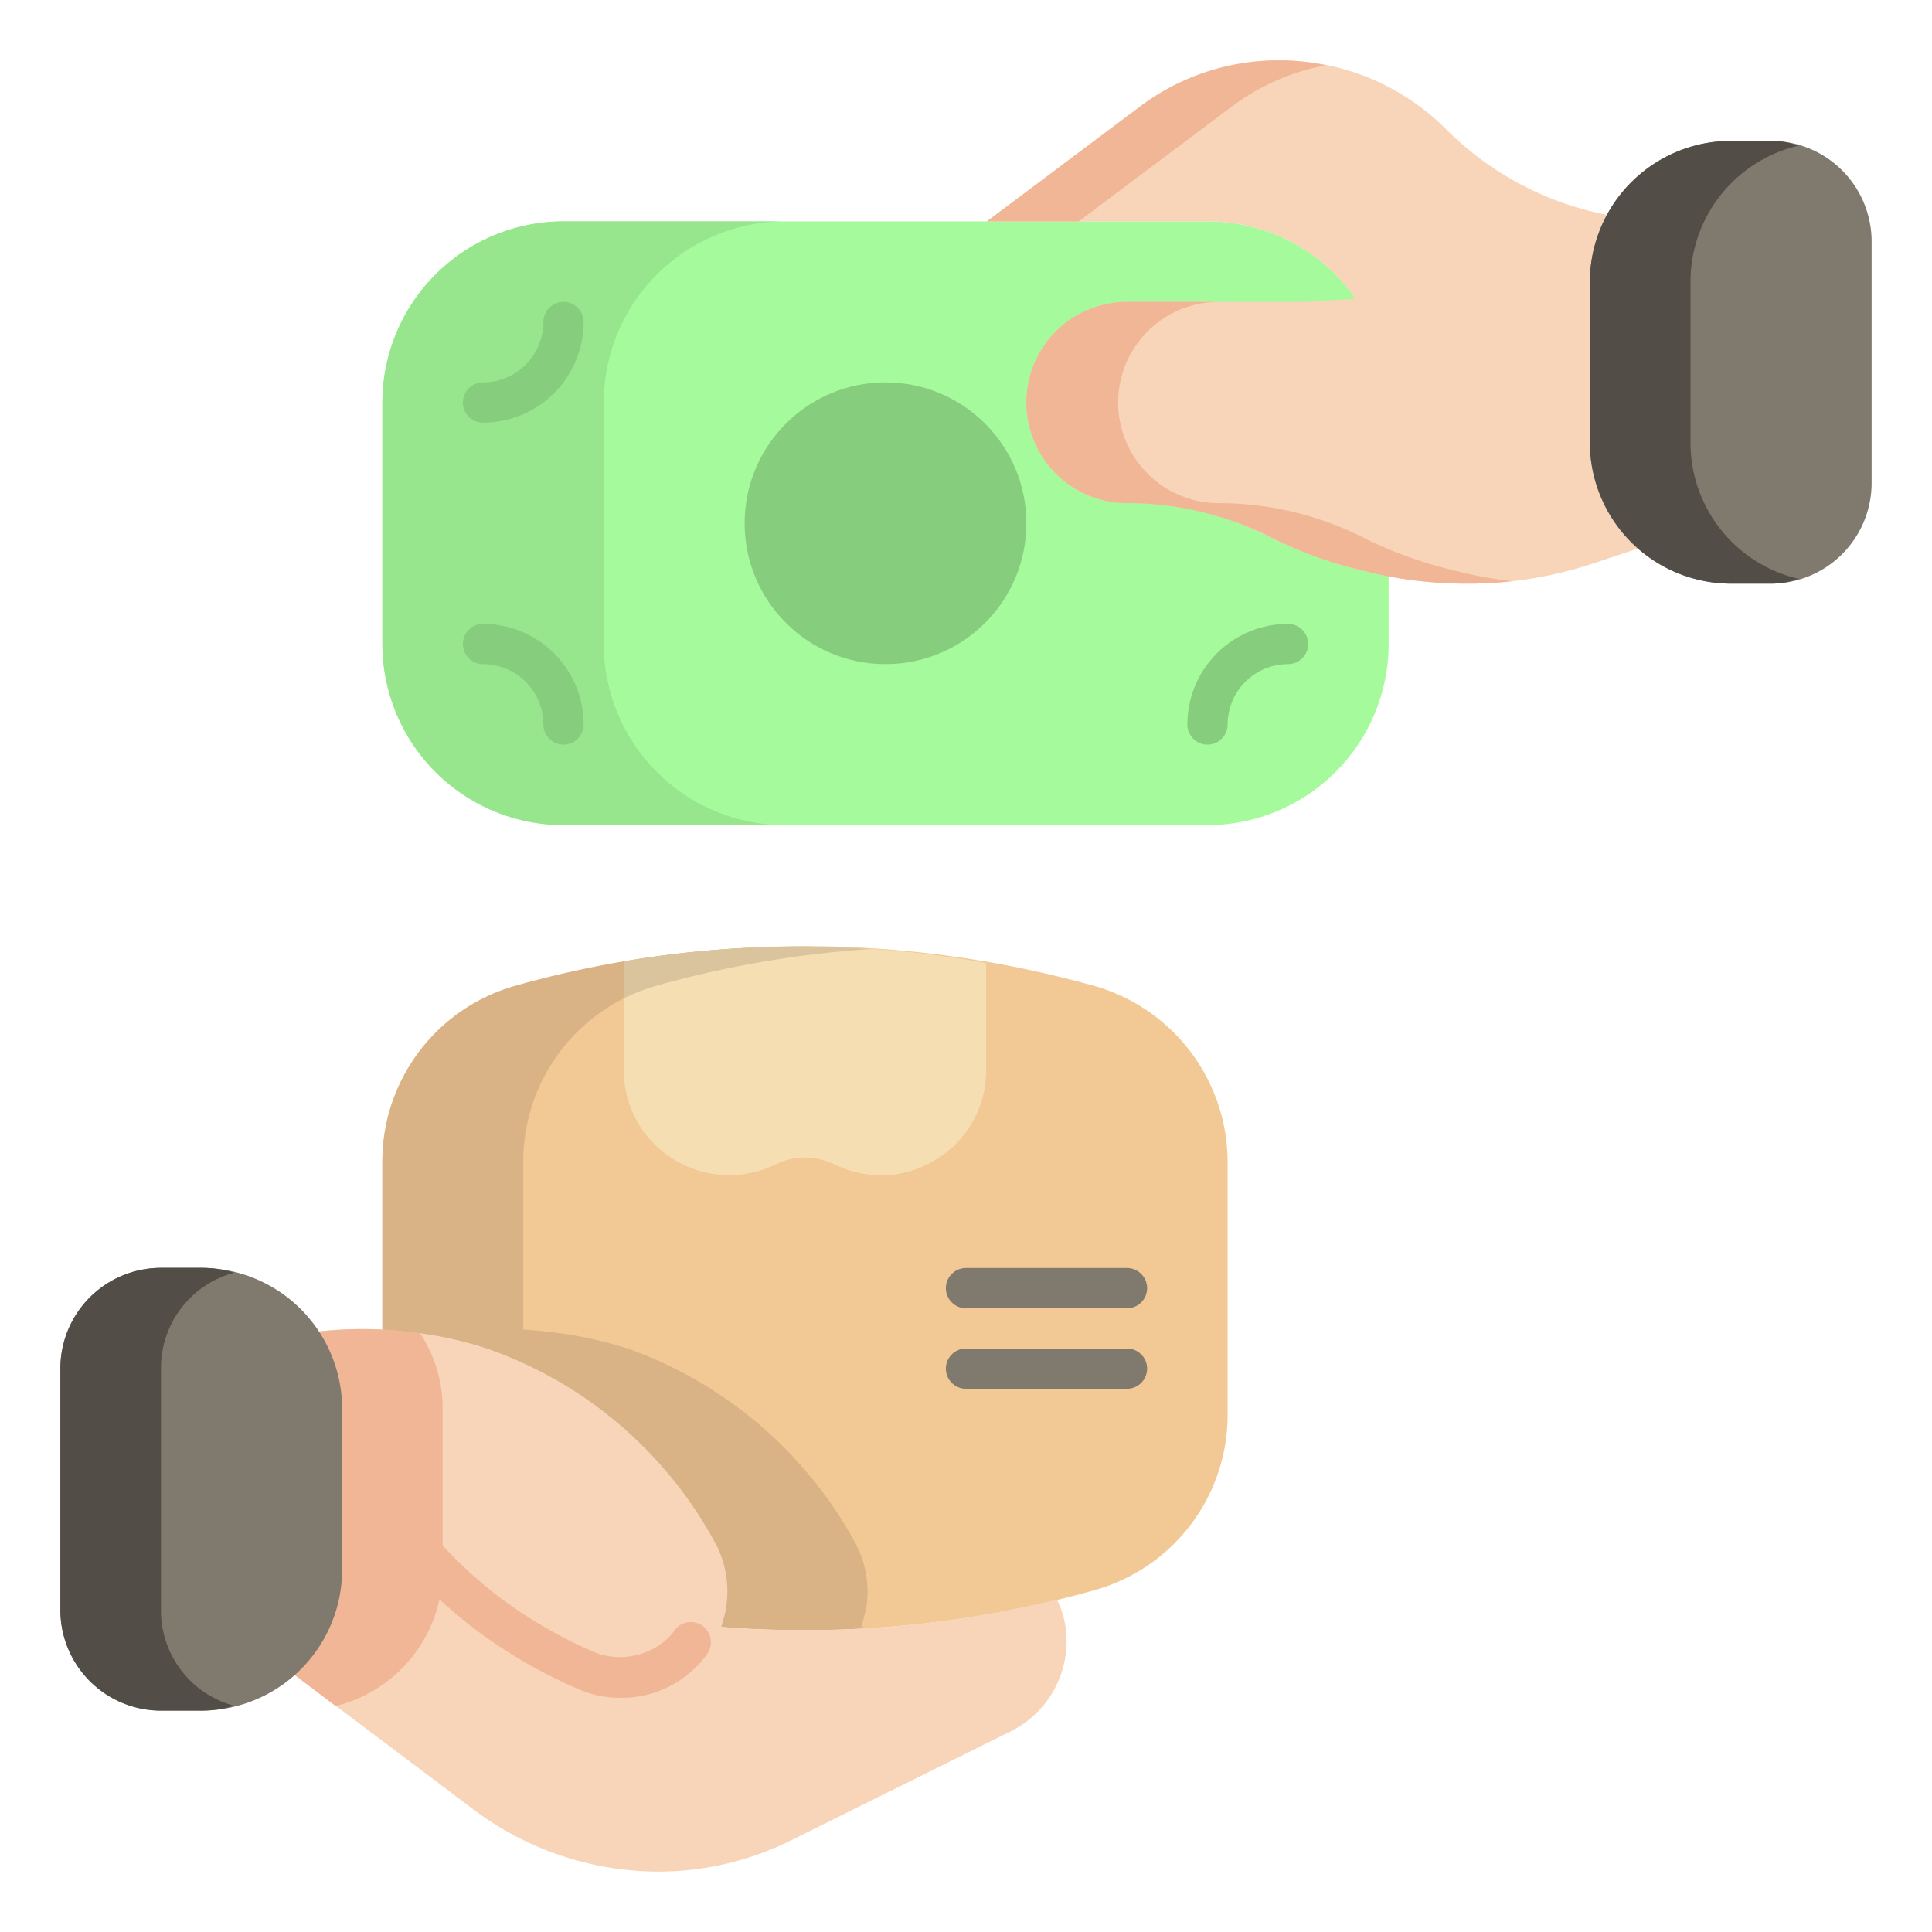 <svg id="Layer_11" viewBox="0 0 24 24" xmlns="http://www.w3.org/2000/svg" data-name="Layer 11"><path d="m13.579 12.244a13.314 13.314 0 0 0 -7.191.009 2.262 2.262 0 0 0 -1.638 2.168v3.16a2.28 2.28 0 0 0 1.671 2.177 13.247 13.247 0 0 0 7.191-.009 2.262 2.262 0 0 0 1.638-2.168v-3.16a2.28 2.28 0 0 0 -1.671-2.178z" fill="#f2c894"/><path d="m10.89 20.22c-.29.02-.59.03-.89.03a13.156 13.156 0 0 1 -3.58-.49 2.217 2.217 0 0 1 -.93-.53v-1.73a1.129 1.129 0 0 0 -.15-.57l-.18-.31.36-.06a4.736 4.736 0 0 1 1.25-.02 5.014 5.014 0 0 1 1.05.22 5.207 5.207 0 0 1 2.79 2.38 1.287 1.287 0 0 1 .15.84c0 .02-.01.03-.01.04l-.05.19a1.21 1.21 0 0 0 .19.01z" fill="#d9b385"/><path d="m6.42 19.759a2.286 2.286 0 0 1 -1.67-2.18v-3.16a2.268 2.268 0 0 1 1.64-2.17 13 13 0 0 1 4.43-.46 12.964 12.964 0 0 0 -2.68.46 2.268 2.268 0 0 0 -1.64 2.17v3.16a2.286 2.286 0 0 0 1.67 2.18z" fill="#d9b385"/><path d="m14 16.252h-2a.25.25 0 0 1 0-.5h2a.25.25 0 0 1 0 .5z" fill="#807a6e"/><path d="m14 17.252h-2a.25.25 0 0 1 0-.5h2a.25.25 0 0 1 0 .5z" fill="#807a6e"/><path d="m12.25 11.962v1.33a1.288 1.288 0 0 1 -.62 1.11 1.308 1.308 0 0 1 -.68.2 1.38 1.38 0 0 1 -.59-.14.827.827 0 0 0 -.72 0 1.306 1.306 0 0 1 -1.27-.06 1.288 1.288 0 0 1 -.62-1.11v-1.34a12.835 12.835 0 0 1 4.5.01z" fill="#f5deb2"/><path d="m7.748 11.942a13.124 13.124 0 0 1 3.072-.153 12.964 12.964 0 0 0 -2.68.46 2.281 2.281 0 0 0 -.39.153z" fill="#d9c49d"/><path d="m8.96 20.21c.35.03.69.04 1.04.04a13.208 13.208 0 0 0 3.13-.38 1.167 1.167 0 0 1 .12.52 1.255 1.255 0 0 1 -.68 1.11l-2.72 1.35a3.707 3.707 0 0 1 -1.68.4 3.833 3.833 0 0 1 -2.258-.749l-2.653-1.998.188-.203a1.155 1.155 0 0 0 .304-.8v-2a1.114 1.114 0 0 0 -.147-.566l-.181-.316.36-.055a4.771 4.771 0 0 1 1.245-.021 4.472 4.472 0 0 1 1.054.222 5.147 5.147 0 0 1 2.786 2.372 1.269 1.269 0 0 1 .149.848l-.005.038z" fill="#f8d5b9"/><path d="m5.499 17.503v2a1.747 1.747 0 0 1 -1.33 1.69l-.91-.69.19-.2a1.153 1.153 0 0 0 .3-.8v-2a1.129 1.129 0 0 0 -.15-.57l-.18-.32.37-.05a4.894 4.894 0 0 1 1.43 0 1.702 1.702 0 0 1 .28.94z" fill="#f1b695"/><path d="m7.72 21.09a1.248 1.248 0 0 1 -.525-.103 6.208 6.208 0 0 1 -1.349-.79 6.146 6.146 0 0 1 -1.042-1.041.25.25 0 1 1 .391-.312 5.664 5.664 0 0 0 .958.958 5.745 5.745 0 0 0 1.247.729.874.874 0 0 0 .894-.178.492.492 0 0 0 .072-.082.25.25 0 1 1 .429.258.925.925 0 0 1 -.147.178 1.302 1.302 0 0 1 -.927.384z" fill="#f1b695"/><path d="m17.058 6.607a4.826 4.826 0 0 1 -1.053-.379 4.378 4.378 0 0 0 -2.005-.478.75.75 0 0 1 0-1.5h3.165l-.219-.376a2.235 2.235 0 0 0 -1.946-1.124h-8a2.252 2.252 0 0 0 -2.25 2.25v3a2.252 2.252 0 0 0 2.25 2.25h8a2.252 2.252 0 0 0 2.25-2.25v-1.348z" fill="#a5fa9b"/><path d="m9.75 10.25h-2.75a2.253 2.253 0 0 1 -2.25-2.25v-3a2.253 2.253 0 0 1 2.25-2.25h2.75a2.253 2.253 0 0 0 -2.25 2.25v3a2.253 2.253 0 0 0 2.25 2.25z" fill="#97e68e"/><g fill="#86cd7e"><path d="m6 5.25a.25.25 0 0 1 0-.5.751.751 0 0 0 .75-.75.25.25 0 0 1 .5 0 1.251 1.251 0 0 1 -1.25 1.25z"/><path d="m7 9.25a.25.25 0 0 1 -.25-.25.751.751 0 0 0 -.75-.75.25.25 0 0 1 0-.5 1.251 1.251 0 0 1 1.25 1.25.25.25 0 0 1 -.25.25z"/><path d="m15 9.25a.25.25 0 0 1 -.25-.25 1.251 1.251 0 0 1 1.25-1.25.25.25 0 0 1 0 .5.751.751 0 0 0 -.75.75.25.25 0 0 1 -.25.25z"/><circle cx="11" cy="6.5" r="1.75"/></g><path d="m16.223 3.75h-2.223a1.25 1.25 0 0 0 0 2.5 3.877 3.877 0 0 1 1.778.424 5.432 5.432 0 0 0 1.161.419 5.356 5.356 0 0 0 1.3.157 4.912 4.912 0 0 0 1.559-.253l1.058-.353-.263-.284a1.265 1.265 0 0 1 -.344-.86v-2a1.166 1.166 0 0 1 .09-.45l.12-.3-.31-.05a3.861 3.861 0 0 1 -2.19-1.1 2.912 2.912 0 0 0 -2.07-.85 2.842 2.842 0 0 0 -1.75.59l-1.88 1.41h2.74a2.225 2.225 0 0 1 1.84.96z" fill="#f8d5b9"/><path d="m18.78 7.22a4.886 4.886 0 0 1 -.54.03 5.089 5.089 0 0 1 -1.3-.16 5.01 5.01 0 0 1 -1.16-.42 3.986 3.986 0 0 0 -1.78-.42 1.25 1.25 0 0 1 0-2.5h1.14a1.25 1.25 0 0 0 0 2.5 3.986 3.986 0 0 1 1.78.42 5.183 5.183 0 0 0 1.16.42 5.4 5.4 0 0 0 .7.13z" fill="#f1b695"/><path d="m13.4 2.75h-1.14l1.88-1.41a2.877 2.877 0 0 1 2.33-.53 2.837 2.837 0 0 0 -1.19.53z" fill="#f1b695"/><path d="m22 1.75h-.5a1.752 1.752 0 0 0 -1.75 1.75v2a1.752 1.752 0 0 0 1.75 1.75h.5a1.251 1.251 0 0 0 1.25-1.25v-3a1.251 1.251 0 0 0 -1.25-1.25z" fill="#807a6e"/><path d="m22.34 7.19a.974.974 0 0 1 -.34.06h-.5a1.758 1.758 0 0 1 -1.75-1.75v-2a1.758 1.758 0 0 1 1.75-1.75h.5a.974.974 0 0 1 .34.06 1.737 1.737 0 0 0 -1.34 1.69v2a1.737 1.737 0 0 0 1.34 1.69z" fill="#524d46"/><path d="m2.5 15.75h-.5a1.251 1.251 0 0 0 -1.25 1.25v3a1.251 1.251 0 0 0 1.25 1.25h.5a1.752 1.752 0 0 0 1.75-1.75v-2a1.752 1.752 0 0 0 -1.75-1.75z" fill="#807a6e"/><path d="m2.91 21.19a1.403 1.403 0 0 1 -.41.06h-.5a1.25 1.25 0 0 1 -1.25-1.25v-3a1.25 1.25 0 0 1 1.25-1.25h.5a1.403 1.403 0 0 1 .41.06 1.224 1.224 0 0 0 -.91 1.19v3a1.224 1.224 0 0 0 .91 1.19z" fill="#524d46"/></svg>